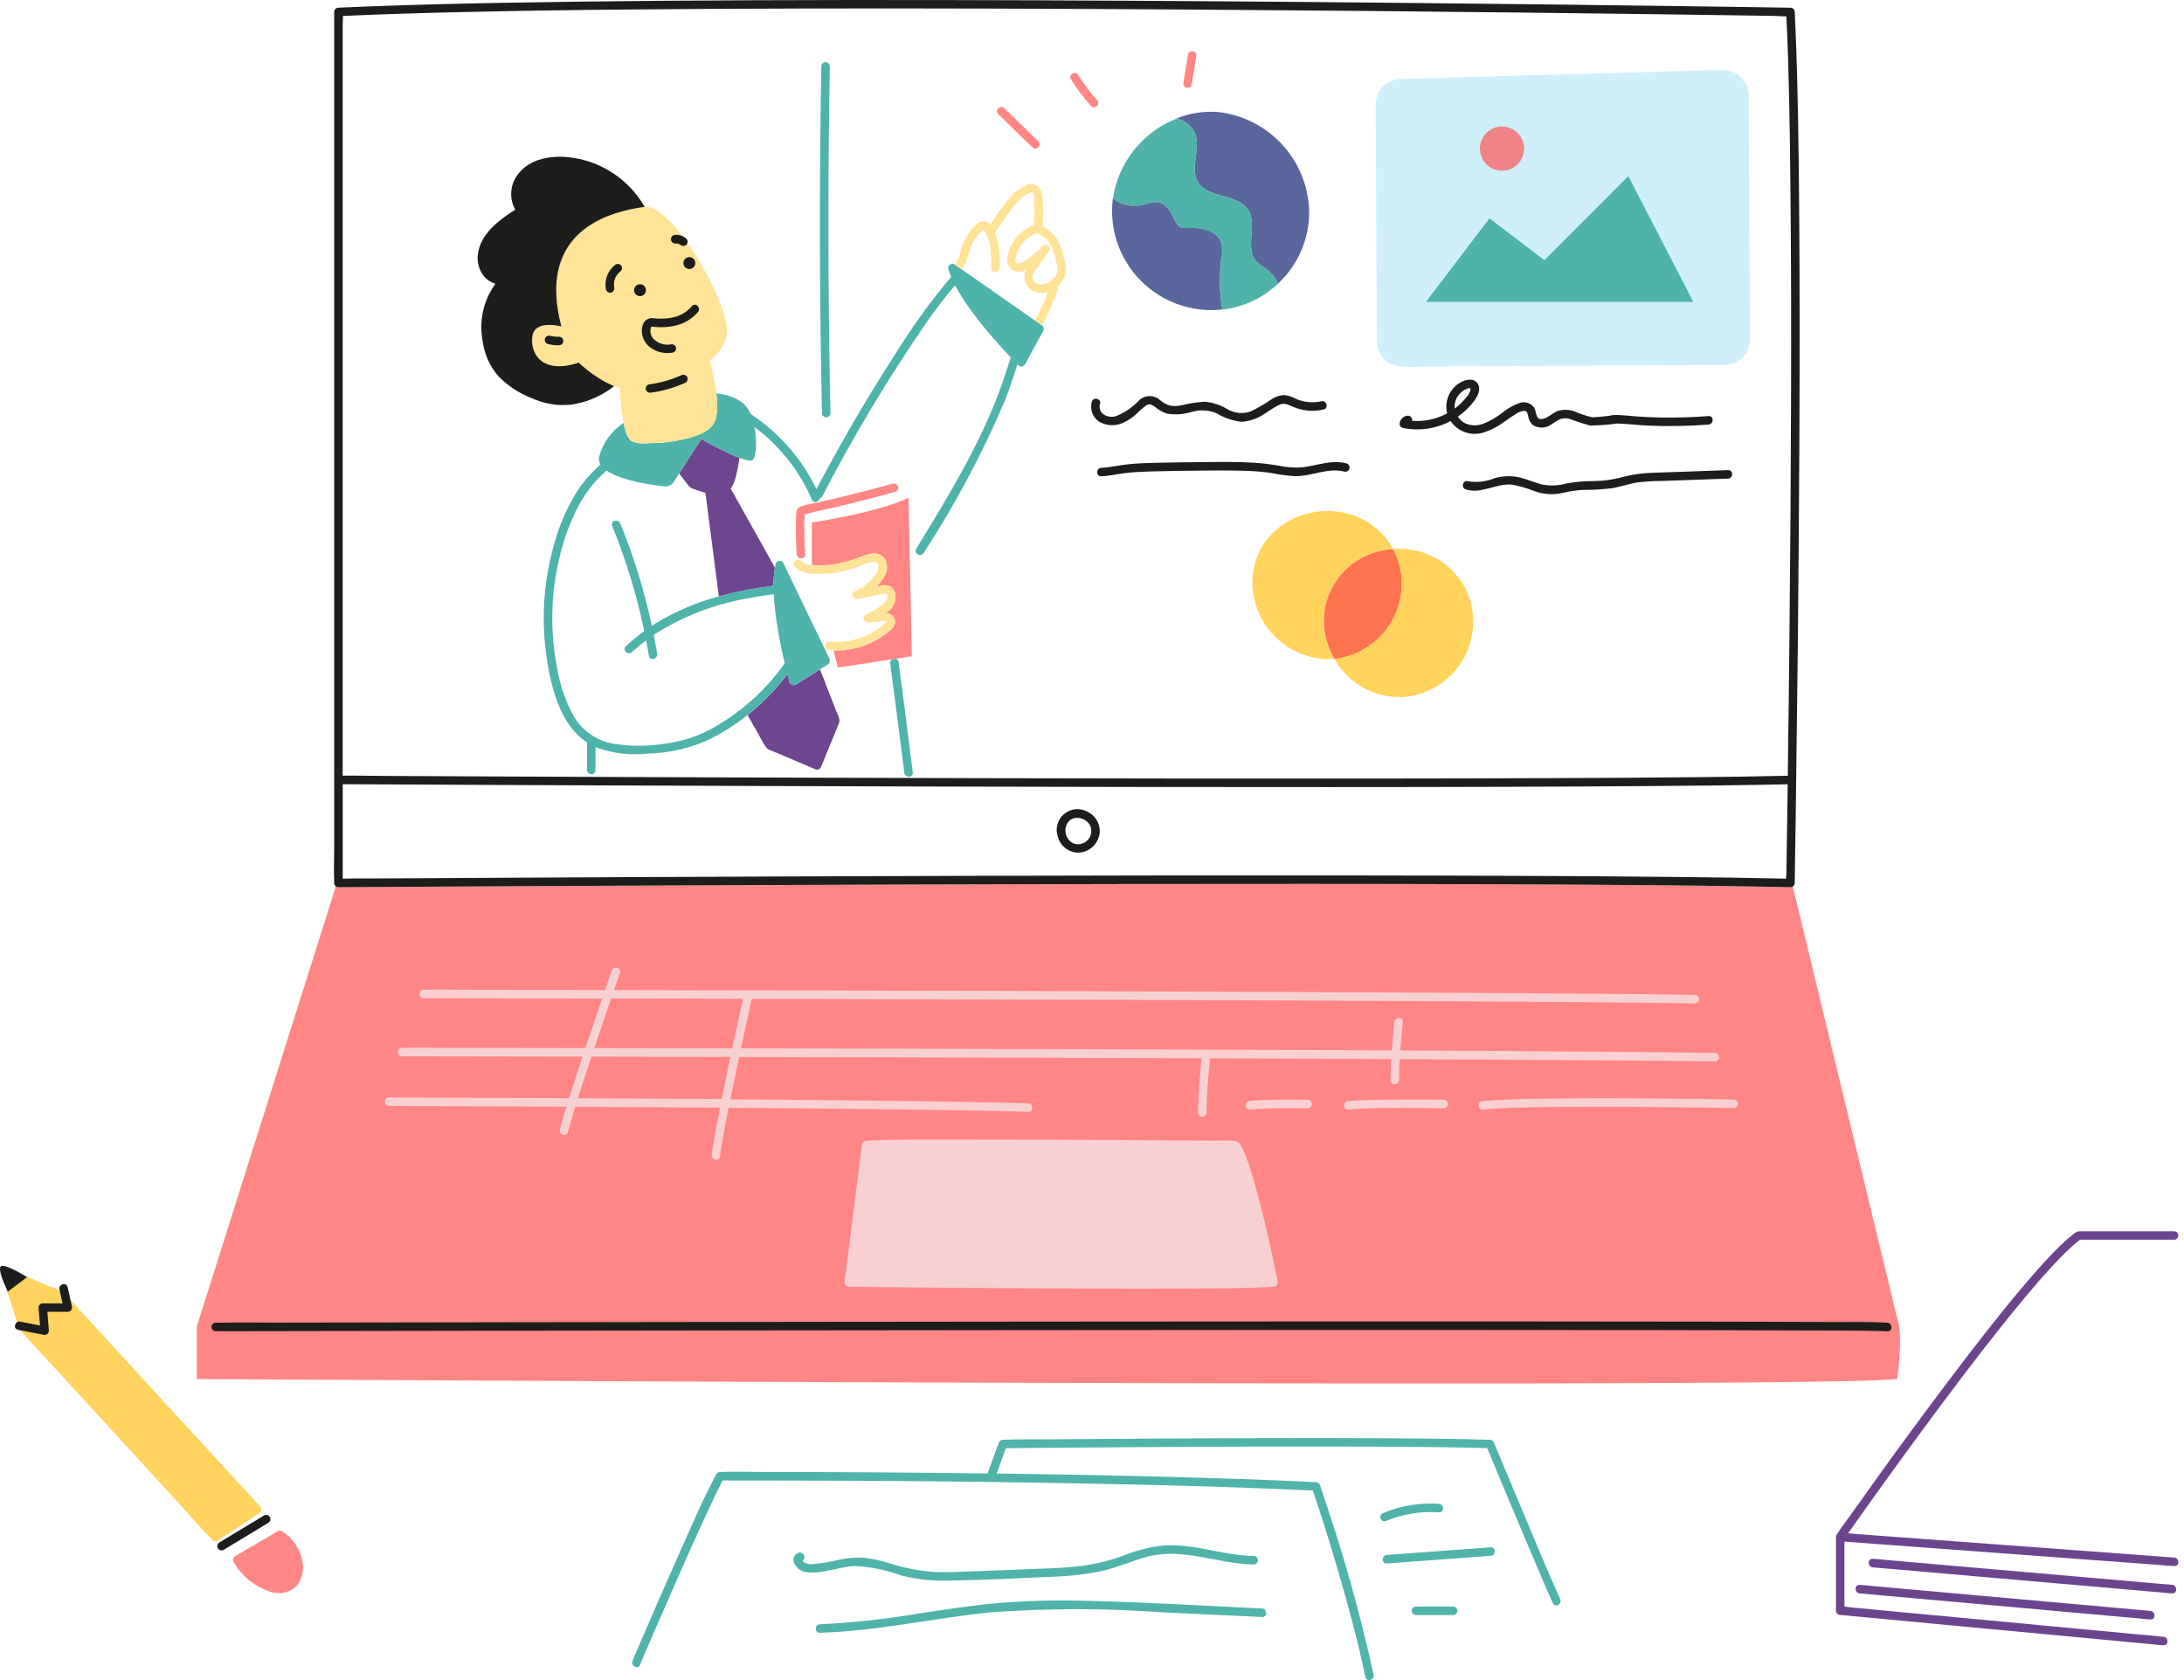 <svg width="325" height="250" viewBox="0 0 325 250" fill="none" xmlns="http://www.w3.org/2000/svg">
<path d="M44.963 232.165C44.782 231.282 44.424 230.444 43.911 229.703C43.399 228.962 42.742 228.331 41.979 227.85C41.888 227.785 41.778 227.75 41.666 227.75C41.554 227.75 41.445 227.785 41.353 227.85H41.341L35.779 231.102L34.986 231.566C34.843 231.652 34.739 231.79 34.696 231.952C34.654 232.114 34.676 232.286 34.759 232.431C35.969 234.516 37.9 236.087 40.188 236.848C40.865 237.089 41.597 237.136 42.3 236.982C43.003 236.828 43.648 236.48 44.163 235.978C44.574 235.443 44.859 234.823 44.998 234.162C45.136 233.502 45.124 232.82 44.963 232.165V232.165Z" fill="#FF8684"/>
<path d="M309.49 184.52C309.521 184.52 309.55 184.511 309.576 184.495H309.531C309.518 184.504 309.505 184.513 309.49 184.52Z" fill="#6D458F"/>
<path d="M323.551 231.772L318.581 231.404L306.755 230.527L292.35 229.459L279.982 228.542L275.872 228.237C275.592 228.217 275.302 228.181 275.019 228.148C276.311 226.309 277.612 224.477 278.923 222.653C282.383 217.824 285.891 213.027 289.448 208.264C293.283 203.145 297.175 198.054 301.274 193.139C302.902 191.185 304.56 189.254 306.325 187.422C306.99 186.729 307.672 186.057 308.391 185.412C308.659 185.175 308.932 184.943 309.215 184.729L309.344 184.63C309.392 184.596 309.445 184.562 309.493 184.525C309.445 184.528 309.398 184.513 309.36 184.484H309.421C309.458 184.49 309.496 184.493 309.534 184.494C309.64 184.393 309.636 184.458 309.573 184.494C309.776 184.494 309.994 184.479 310.189 184.479H323.555C323.717 184.47 323.869 184.4 323.981 184.282C324.093 184.165 324.155 184.009 324.155 183.847C324.155 183.684 324.093 183.528 323.981 183.411C323.869 183.293 323.717 183.223 323.555 183.214H310.087C309.856 183.214 309.617 183.196 309.387 183.214C309.066 183.276 308.769 183.43 308.534 183.658C307.856 184.182 307.21 184.745 306.599 185.345C304.927 186.961 303.383 188.708 301.87 190.464C297.719 195.304 293.822 200.359 289.98 205.448C286.238 210.402 282.559 215.401 278.945 220.445C277.683 222.196 276.429 223.951 275.183 225.712C274.581 226.565 273.934 227.398 273.373 228.271L273.35 228.302C273.307 228.352 273.272 228.41 273.248 228.473C273.201 228.57 273.186 228.68 273.207 228.786V239.678C273.211 239.844 273.279 240.002 273.397 240.12C273.514 240.237 273.672 240.305 273.838 240.31L278.636 240.76L290.098 241.838L304.016 243.145L316.005 244.271L319.963 244.643C320.589 244.703 321.228 244.805 321.857 244.822H321.939C322.749 244.899 322.744 243.628 321.939 243.558L317.143 243.108L305.68 242.031L291.763 240.722L279.772 239.596L275.816 239.224C275.379 239.184 274.922 239.105 274.471 239.068V229.397L278.81 229.72L290.635 230.597L305.04 231.665L317.408 232.581L321.519 232.886C322.164 232.934 322.821 233.023 323.469 233.03H323.553C324.363 233.096 324.36 231.832 323.551 231.772V231.772Z" fill="#6D458F"/>
<path d="M315.689 239.322L305.385 238.399L292.871 237.278L282.09 236.314L278.517 235.993C277.956 235.944 277.383 235.851 276.811 235.841H276.736C275.926 235.768 275.931 237.036 276.736 237.105L281.049 237.491L291.353 238.414L303.867 239.535L314.648 240.501L318.22 240.82C318.782 240.871 319.355 240.961 319.927 240.973C319.952 240.972 319.977 240.972 320.002 240.973C320.812 241.045 320.807 239.779 320.002 239.707L315.689 239.322ZM323.23 235.829L318.794 235.444L308.136 234.517L295.299 233.402L284.195 232.436L280.503 232.115C279.928 232.064 279.342 231.973 278.763 231.963H278.686C277.876 231.893 277.879 233.158 278.686 233.227L283.122 233.613L293.782 234.541L306.619 235.657L317.721 236.623L321.413 236.943C321.988 236.993 322.576 237.085 323.153 237.095C323.179 237.094 323.205 237.094 323.231 237.095C324.04 237.165 324.035 235.898 323.23 235.829V235.829Z" fill="#6D458F"/>
<path d="M221.2 54.491L233.875 54.426L246.227 54.363L254.783 54.319C255.36 54.319 255.937 54.319 256.513 54.31C257.517 54.333 258.489 53.958 259.217 53.267C259.946 52.577 260.372 51.627 260.403 50.623C260.432 48.767 260.384 46.907 260.374 45.051L260.313 33.127L260.25 20.799C260.239 18.591 260.238 16.385 260.216 14.177C260.212 13.671 260.108 13.171 259.908 12.706C259.709 12.24 259.418 11.819 259.054 11.468C258.69 11.116 258.259 10.841 257.787 10.658C257.315 10.476 256.811 10.389 256.305 10.403L252.069 10.521L241.771 10.808L228.902 11.164L216.919 11.506L209.413 11.714C208.879 11.707 208.345 11.739 207.816 11.808C206.915 11.972 206.105 12.457 205.534 13.173C204.964 13.888 204.672 14.787 204.712 15.701L204.75 23.018L204.815 35.586L204.873 46.937L204.89 50.199C204.837 50.776 204.901 51.358 205.079 51.91C205.258 52.462 205.546 52.972 205.927 53.41C207.393 54.918 209.761 54.558 211.675 54.549L221.2 54.491Z" fill="#CFF0FA"/>
<path d="M208.594 86.833C208.611 85.045 208.17 83.283 207.312 81.714C204.793 81.822 202.391 82.807 200.522 84.499C198.653 86.191 197.434 88.483 197.076 90.979C196.763 93.433 197.29 95.922 198.572 98.038C198.685 98.028 198.797 98.021 198.913 98.01C201.601 97.622 204.059 96.279 205.837 94.226C207.615 92.173 208.594 89.548 208.594 86.833V86.833Z" fill="#FE744F"/>
<path d="M197.076 90.979C197.434 88.483 198.653 86.191 200.522 84.499C202.391 82.808 204.793 81.823 207.312 81.715C207.164 81.439 207.002 81.169 206.828 80.908C201.305 72.654 187.771 75.406 186.436 85.344C186.262 86.927 186.418 88.528 186.896 90.048C187.373 91.567 188.161 92.97 189.21 94.169C190.258 95.367 191.544 96.335 192.987 97.01C194.429 97.685 195.996 98.053 197.588 98.09C197.917 98.09 198.244 98.071 198.572 98.044C197.289 95.926 196.762 93.436 197.076 90.979V90.979Z" fill="#FFD35C"/>
<path d="M217.467 86.548C216.364 84.905 214.839 83.59 213.052 82.739C211.265 81.889 209.283 81.535 207.312 81.714C208.17 83.283 208.611 85.045 208.593 86.833C208.594 89.549 207.615 92.174 205.836 94.227C204.057 96.28 201.598 97.623 198.91 98.01C198.797 98.022 198.684 98.028 198.568 98.038C199.636 99.956 201.25 101.513 203.205 102.512C205.16 103.511 207.367 103.906 209.547 103.648C212.236 103.262 214.695 101.92 216.473 99.867C218.252 97.814 219.23 95.189 219.229 92.473C219.254 90.365 218.639 88.3 217.467 86.548V86.548Z" fill="#FFD35C"/>
<path d="M242.31 26.204L229.826 38.712L221.649 32.495L212.18 44.929H251.994L242.31 26.204V26.204Z" fill="#4FB3AA"/>
<path d="M223.514 18.82C222.862 18.82 222.225 19.013 221.683 19.375C221.141 19.738 220.718 20.252 220.469 20.855C220.219 21.457 220.154 22.12 220.281 22.759C220.408 23.398 220.722 23.986 221.183 24.447C221.644 24.908 222.232 25.222 222.871 25.349C223.51 25.476 224.173 25.411 224.775 25.161C225.378 24.912 225.893 24.489 226.255 23.947C226.617 23.405 226.81 22.768 226.81 22.116C226.809 21.242 226.462 20.404 225.844 19.786C225.226 19.168 224.388 18.821 223.514 18.82Z" fill="#F08385"/>
<path d="M177.788 19.743C178.794 22.024 176.975 24.94 178.262 27.08C179.782 29.606 184.233 28.786 185.769 31.299C187.134 33.546 185.178 36.958 186.946 38.908C187.38 39.313 187.854 39.674 188.36 39.985C189.139 40.563 189.763 41.325 190.176 42.203C191.667 40.824 192.85 39.146 193.649 37.279C194.448 35.412 194.845 33.398 194.813 31.367C194.801 30.853 194.761 30.341 194.692 29.832C194.246 26.458 192.685 23.329 190.257 20.945C187.828 18.561 184.672 17.057 181.29 16.674C179.145 16.501 176.989 16.837 174.998 17.655C175.595 17.759 176.158 18.002 176.643 18.365C177.128 18.728 177.52 19.2 177.788 19.743V19.743Z" fill="#59679C"/>
<path d="M190.182 42.209C189.77 41.331 189.146 40.569 188.367 39.991C187.861 39.68 187.387 39.319 186.953 38.914C185.185 36.964 187.149 33.552 185.775 31.305C184.24 28.788 179.782 29.613 178.269 27.086C176.982 24.948 178.801 22.032 177.794 19.749C177.526 19.21 177.134 18.741 176.65 18.38C176.167 18.02 175.606 17.778 175.012 17.675C172.564 18.652 170.413 20.249 168.768 22.308C167.123 24.366 166.041 26.817 165.628 29.42C165.628 29.456 165.628 29.49 165.618 29.526C166.25 30.027 166.99 30.376 167.779 30.546C168.569 30.716 169.387 30.702 170.17 30.505C170.861 30.231 171.6 30.097 172.343 30.111C173.737 30.327 174.373 31.905 175.049 33.144C175.163 33.388 175.334 33.601 175.549 33.764C175.895 33.935 176.285 33.995 176.666 33.934C178.669 33.825 181.162 34.275 181.761 36.179C181.93 36.954 181.93 37.756 181.761 38.53C181.437 40.995 181.484 43.494 181.899 45.945C181.899 45.984 181.914 46.024 181.921 46.065L182.008 46.056C185.075 45.681 187.94 44.333 190.182 42.209V42.209Z" fill="#4FB3AA"/>
<path d="M181.744 38.52C181.913 37.746 181.913 36.944 181.744 36.169C181.145 34.257 178.653 33.815 176.65 33.924C176.269 33.985 175.878 33.925 175.532 33.754C175.318 33.591 175.146 33.379 175.032 33.134C174.35 31.896 173.72 30.317 172.326 30.101C171.583 30.087 170.844 30.221 170.153 30.495C169.37 30.692 168.552 30.706 167.763 30.536C166.973 30.366 166.234 30.017 165.601 29.516C165.319 31.733 165.545 33.986 166.261 36.104C166.977 38.222 168.164 40.15 169.734 41.742C171.303 43.335 173.214 44.55 175.321 45.296C177.428 46.043 179.678 46.301 181.899 46.051C181.899 46.01 181.882 45.971 181.877 45.932C181.464 43.482 181.419 40.984 181.744 38.52V38.52Z" fill="#59679C"/>
<path d="M232.167 237.945C230.684 234.681 229.311 231.365 227.919 228.062C226.371 224.393 224.832 220.721 223.302 217.045L222.329 214.71C222.288 214.579 222.208 214.464 222.099 214.38C221.99 214.297 221.857 214.25 221.72 214.245C217.027 214.097 212.337 214.058 207.631 214.027C201.513 213.986 195.395 213.975 189.278 213.995C183.115 214.007 176.951 214.033 170.786 214.071C165.895 214.102 161.009 214.139 156.127 214.181C153.865 214.199 151.587 214.143 149.326 214.244H149.229C149.092 214.247 148.959 214.294 148.849 214.377C148.74 214.461 148.66 214.576 148.62 214.708L146.962 219.26C141.106 219.185 135.249 219.128 129.389 219.089C124.261 219.058 119.135 219.041 114.01 219.038C111.761 219.038 109.49 218.953 107.243 219.038H107.153C107.042 219.038 106.934 219.066 106.838 219.121C106.742 219.176 106.663 219.255 106.607 219.35C104.56 223.174 102.843 227.198 101.079 231.163C99.132 235.532 97.215 239.915 95.328 244.311C94.925 245.243 94.527 246.178 94.133 247.114C93.816 247.853 94.906 248.497 95.225 247.752C96.339 245.136 97.464 242.529 98.602 239.933C100.68 235.156 102.772 230.396 104.952 225.671C105.785 223.868 106.617 222.058 107.545 220.302C109.26 220.295 110.976 220.295 112.693 220.302C117.508 220.302 122.325 220.315 127.142 220.34C133.902 220.375 140.663 220.435 147.424 220.521C155.125 220.619 162.827 220.76 170.53 220.942C178.088 221.126 185.648 221.36 193.201 221.696L195.364 221.795C197.541 228.26 199.503 234.795 201.245 241.39C201.966 244.09 202.612 246.809 203.182 249.545C203.344 250.342 204.564 250.006 204.401 249.204C202.477 240.402 200.058 231.716 197.156 223.187C196.921 222.46 196.682 221.735 196.437 221.012C196.397 220.88 196.317 220.765 196.208 220.681C196.099 220.598 195.966 220.551 195.828 220.548C188.333 220.19 180.833 219.94 173.333 219.744C165.618 219.542 157.902 219.39 150.184 219.289L148.308 219.267L149.683 215.494L154.801 215.447C159.458 215.403 164.114 215.368 168.771 215.339C174.853 215.3 180.935 215.272 187.018 215.254C193.194 215.239 199.371 215.244 205.55 215.269C210.479 215.295 215.409 215.331 220.338 215.459L221.311 215.488C222.171 217.554 223.032 219.619 223.896 221.682C225.581 225.712 227.279 229.738 228.99 233.76C229.672 235.369 230.355 236.979 231.087 238.573C231.411 239.319 232.499 238.677 232.167 237.945V237.945Z" fill="#4FB3AA"/>
<path d="M134.101 234.436C136.472 235.029 138.915 235.284 141.357 235.195C146.441 235.109 151.541 234.862 156.622 234.623C159.082 234.552 161.531 234.27 163.943 233.779C166.285 233.257 168.464 232.235 170.781 231.629C176.07 230.247 181.296 232.729 186.592 232.801C186.753 232.793 186.906 232.722 187.018 232.605C187.129 232.487 187.192 232.331 187.192 232.169C187.192 232.007 187.129 231.851 187.018 231.733C186.906 231.616 186.753 231.545 186.592 231.537C182.096 231.475 177.769 229.686 173.253 229.959C171.066 230.2 168.923 230.749 166.889 231.588C164.703 232.363 162.432 232.874 160.125 233.112C157.809 233.35 155.48 233.408 153.157 233.497L145.853 233.777C143.488 233.867 141.113 234.019 138.747 233.896C136.496 233.704 134.274 233.252 132.127 232.549C130.951 232.186 129.743 231.936 128.519 231.803C127.282 231.726 126.04 231.826 124.832 232.102C123.613 232.407 122.372 232.616 121.121 232.728C120.636 232.821 120.133 232.751 119.691 232.53C119.583 232.442 119.49 232.337 119.417 232.219C120.004 231.955 119.661 230.923 118.922 231.049C118.745 231.087 118.579 231.169 118.442 231.287C118.304 231.405 118.197 231.555 118.132 231.724C118.067 231.893 118.044 232.076 118.067 232.256C118.09 232.436 118.158 232.608 118.263 232.755C118.451 233.103 118.724 233.398 119.058 233.61C119.392 233.823 119.774 233.947 120.169 233.97C122.558 234.173 124.825 233.146 127.19 233.033C129.552 233.139 131.884 233.612 134.101 234.436V234.436ZM187.805 239.351C179.158 238.945 170.506 238.409 161.853 238.211C157.549 238.081 153.242 238.181 148.949 238.508C144.703 238.863 140.492 239.532 136.282 240.165C131.558 240.962 126.79 241.474 122.005 241.7C121.193 241.724 121.189 242.99 122.005 242.964C130.522 242.71 138.858 240.787 147.315 239.931C155.934 239.293 164.589 239.293 173.209 239.931L187.805 240.613C188.618 240.654 188.617 239.39 187.805 239.351V239.351ZM206.208 226.343C208.712 225.295 211.426 224.849 214.133 225.042C214.945 225.1 214.942 223.835 214.133 223.777C211.312 223.578 208.484 224.038 205.872 225.124C205.714 225.173 205.579 225.281 205.497 225.425C205.415 225.57 205.391 225.74 205.43 225.902C205.475 226.063 205.583 226.2 205.728 226.283C205.874 226.366 206.047 226.387 206.208 226.343V226.343ZM221.848 230.244L206.374 231.385C205.567 231.445 205.56 232.711 206.374 232.651L221.848 231.508C222.649 231.448 222.662 230.184 221.848 230.244ZM216.269 239.063H210.673C210.511 239.071 210.359 239.141 210.247 239.259C210.135 239.376 210.073 239.532 210.073 239.695C210.073 239.857 210.135 240.013 210.247 240.13C210.359 240.248 210.511 240.318 210.673 240.327H216.269C216.431 240.318 216.584 240.248 216.696 240.13C216.807 240.013 216.87 239.857 216.87 239.695C216.87 239.532 216.807 239.376 216.696 239.259C216.584 239.141 216.431 239.071 216.269 239.063Z" fill="#4FB3AA"/>
<path d="M124.397 105.706L122.79 101.572L122.025 99.61L121.483 99.951L120.94 100.293L118.419 101.869C118.335 101.917 118.241 101.945 118.145 101.951C118.048 101.957 117.952 101.941 117.863 101.905C117.773 101.868 117.693 101.812 117.629 101.74C117.564 101.668 117.517 101.583 117.49 101.49C117.468 101.419 117.451 101.347 117.432 101.275L117.407 101.178C117.351 100.977 117.298 100.774 117.245 100.571L117.171 100.299C117.018 100.504 116.864 100.711 116.706 100.912C115.111 102.942 113.287 104.781 111.272 106.394C111.283 106.453 111.304 106.511 111.333 106.564L112.587 108.748C113.048 109.546 113.454 110.432 113.988 111.183C114.315 111.645 115.134 111.819 115.629 112.036L118.975 113.467L121.273 114.448C121.357 114.494 121.45 114.521 121.546 114.526C121.642 114.532 121.738 114.516 121.826 114.48C121.915 114.444 121.995 114.388 122.06 114.318C122.125 114.247 122.173 114.163 122.201 114.071L124.84 107.629C125.095 106.998 124.622 106.284 124.397 105.706ZM115.22 85.147C115.233 85.031 115.249 84.915 115.266 84.806L115.322 84.475L108.752 72.735C109.153 72.079 109.434 71.356 109.581 70.601C109.782 69.79 109.935 68.969 110.042 68.141C109.633 67.988 109.231 67.82 108.835 67.638C107.425 66.984 106.041 66.274 104.688 65.51L104.358 65.322L103.824 66.158L101.791 69.33L101.431 69.893L101.071 70.456L101.412 70.9L102.391 72.188C102.587 72.455 102.862 72.655 103.178 72.757C103.739 72.96 104.35 73.174 104.976 73.336L106.974 88.749L107.179 88.693L107.385 88.638C109.918 87.971 112.493 87.477 115.093 87.159C115.097 86.487 115.139 85.815 115.22 85.147V85.147Z" fill="#6E458F"/>
<path d="M133.706 98.455C133.683 98.347 133.628 98.248 133.549 98.171C133.471 98.093 133.37 98.041 133.262 98.021L132.75 98.098C132.643 98.175 132.56 98.281 132.512 98.404C132.464 98.527 132.452 98.661 132.479 98.791C133.203 104.18 133.898 109.573 134.564 114.971C134.661 115.768 135.929 115.778 135.828 114.971C135.155 109.461 134.447 103.955 133.706 98.455V98.455ZM122.319 61.495C122.327 61.657 122.398 61.809 122.515 61.921C122.633 62.033 122.789 62.095 122.951 62.095C123.113 62.095 123.269 62.033 123.387 61.921C123.504 61.809 123.575 61.657 123.583 61.495C123.29 48.061 123.206 34.625 123.331 21.186C123.365 17.407 123.416 13.628 123.486 9.849C123.477 9.687 123.407 9.535 123.29 9.423C123.172 9.311 123.016 9.249 122.854 9.249C122.692 9.249 122.536 9.311 122.418 9.423C122.3 9.535 122.23 9.687 122.222 9.849C121.979 23.285 121.946 36.722 122.121 50.16C122.171 53.938 122.237 57.717 122.319 61.495V61.495Z" fill="#4EB3AA"/>
<path d="M155.013 48.396L154.9 48.317L154.069 47.737L143.676 40.479L143.004 40.012L142.191 39.444L142.053 39.348C141.949 39.266 141.818 39.226 141.686 39.237C141.554 39.247 141.431 39.308 141.342 39.406C141.236 39.474 141.157 39.576 141.117 39.695C141.077 39.814 141.079 39.944 141.123 40.061C141.245 40.447 141.39 40.826 141.543 41.199C138.543 44.758 135.806 48.53 133.354 52.485C130.58 56.771 127.935 61.138 125.419 65.585C124.073 67.964 122.765 70.366 121.495 72.79C119.327 68.285 115.986 64.448 111.823 61.681C111.779 61.653 111.733 61.629 111.684 61.611C111.381 60.809 110.828 60.127 110.106 59.665C109.044 59.001 107.829 58.622 106.578 58.564V58.602C106.795 59.837 106.769 61.103 106.501 62.328C106.28 63.06 105.801 63.686 105.152 64.09C104.93 64.237 104.698 64.367 104.457 64.481C104.093 64.648 103.721 64.798 103.342 64.928C101.154 65.606 98.876 65.947 96.585 65.936C95.739 66.068 94.873 65.984 94.069 65.691C93.255 65.196 93.006 63.954 92.827 63.101C92.815 63.044 92.808 62.986 92.796 62.93C91.021 64.088 89.731 65.856 89.171 67.9C89.117 68.107 89.105 68.322 89.137 68.533C89.169 68.745 89.244 68.947 89.356 69.128C88.029 70.286 86.863 71.617 85.891 73.087C84.351 75.553 83.19 78.236 82.447 81.047C80.85 86.631 80.495 92.496 81.406 98.231C82.097 102.597 83.453 107.924 87.355 110.481V114.547C87.351 114.633 87.364 114.718 87.394 114.799C87.423 114.88 87.469 114.953 87.528 115.016C87.587 115.078 87.659 115.127 87.737 115.161C87.816 115.195 87.901 115.213 87.987 115.213C88.073 115.213 88.158 115.195 88.237 115.161C88.316 115.127 88.387 115.078 88.446 115.016C88.505 114.953 88.551 114.88 88.581 114.799C88.611 114.718 88.624 114.633 88.619 114.547V111.181H88.63C91.12 112.108 93.793 112.435 96.433 112.134C99.458 112.064 102.439 111.403 105.21 110.19C107.365 109.158 109.394 107.881 111.256 106.383C113.274 104.773 115.101 102.936 116.699 100.908C116.857 100.707 117.011 100.5 117.164 100.296L117.238 100.567C117.291 100.77 117.344 100.973 117.4 101.174L117.425 101.272C117.444 101.343 117.461 101.415 117.484 101.487C117.51 101.579 117.558 101.665 117.622 101.737C117.686 101.808 117.766 101.865 117.856 101.901C117.945 101.938 118.041 101.953 118.138 101.947C118.234 101.941 118.328 101.913 118.412 101.865L120.933 100.289L121.476 99.948L122.018 99.606L123.196 98.871C123.337 98.783 123.439 98.644 123.481 98.484C123.523 98.323 123.502 98.152 123.423 98.006L117.422 85.552L116.569 83.769C116.522 83.647 116.43 83.549 116.313 83.493C116.196 83.437 116.062 83.427 115.938 83.467C115.811 83.467 115.688 83.513 115.592 83.596C115.496 83.679 115.433 83.793 115.414 83.919C115.375 84.101 115.351 84.284 115.32 84.466C115.301 84.577 115.279 84.686 115.264 84.797L115.218 85.139C115.139 85.806 115.098 86.478 115.097 87.15C112.497 87.468 109.921 87.963 107.388 88.629L107.182 88.684L106.977 88.74C103.666 89.626 100.498 90.978 97.568 92.755C97.377 92.872 97.193 93 97.005 93.123C95.893 87.915 94.319 82.816 92.301 77.888C91.998 77.145 90.766 77.47 91.083 78.229C93.155 83.298 94.758 88.546 95.872 93.908C94.915 94.596 94.004 95.344 93.142 96.148C92.547 96.706 93.443 97.598 94.036 97.042C94.708 96.414 95.414 95.823 96.15 95.273C96.3 96.05 96.44 96.828 96.57 97.607C96.701 98.407 97.919 98.068 97.788 97.266C97.635 96.329 97.46 95.389 97.276 94.464C101.48 91.769 106.178 89.936 111.096 89.071C112.434 88.808 113.78 88.59 115.132 88.418C115.199 89.759 115.366 91.098 115.554 92.401C115.858 94.515 116.279 96.614 116.775 98.692C114.136 102.441 110.731 105.587 106.784 107.922C104.333 109.422 101.584 110.368 98.728 110.693C96.135 111.092 93.493 111.062 90.909 110.604C89.762 110.353 88.679 109.866 87.729 109.176C86.779 108.485 85.983 107.605 85.39 106.591C84.181 104.41 83.355 102.039 82.945 99.579C81.862 94.234 81.935 88.719 83.16 83.405C83.807 80.369 84.895 77.444 86.389 74.723C87.406 72.953 88.712 71.367 90.254 70.029C92.361 71.498 96.872 72.155 98.832 72.38C99.112 72.413 99.396 72.366 99.651 72.245C99.906 72.125 100.121 71.935 100.274 71.698L101.066 70.457L101.426 69.894L101.786 69.332L103.819 66.151L104.353 65.315L104.683 65.503C105.404 65.907 107.191 66.892 108.83 67.63C109.033 67.723 109.234 67.801 109.431 67.893C109.627 67.985 109.84 68.064 110.036 68.134C110.973 68.487 111.729 68.661 111.993 68.441C112.514 68.013 112.701 65.72 112.273 63.546C116.035 66.345 118.992 70.087 120.846 74.394C121.109 75.001 121.88 74.687 121.984 74.148C122.068 74.13 122.147 74.093 122.214 74.04C122.281 73.987 122.335 73.918 122.372 73.841C126.994 64.891 132.179 56.243 137.897 47.95C139.21 46.048 140.62 44.214 142.12 42.455C143.056 44.182 144.146 45.822 145.377 47.353C146.954 49.387 148.636 51.338 150.417 53.197C149.838 54.92 149.303 56.658 148.664 58.361C147.91 60.359 147.073 62.325 146.156 64.254C144.334 68.108 142.248 71.829 140.074 75.494C138.854 77.552 137.605 79.589 136.355 81.636C135.93 82.332 137.022 82.968 137.447 82.274C142.14 75.091 146.187 67.504 149.538 59.605C150.231 57.831 150.806 56.022 151.405 54.215L151.536 54.348C151.605 54.416 151.688 54.467 151.779 54.497C151.871 54.528 151.968 54.537 152.063 54.525C152.159 54.513 152.25 54.479 152.331 54.426C152.412 54.373 152.479 54.303 152.529 54.22L155.231 49.273C155.316 49.127 155.341 48.954 155.3 48.79C155.259 48.626 155.156 48.485 155.013 48.396V48.396Z" fill="#4EB3AA"/>
<path d="M120.809 84.067C121.136 84.103 121.462 84.129 121.79 84.135C122.763 84.154 123.736 84.066 124.69 83.874C125.645 83.681 126.584 83.421 127.502 83.095C128.301 82.716 129.154 82.464 130.03 82.347C130.428 82.331 130.82 82.441 131.151 82.661C131.482 82.882 131.734 83.202 131.871 83.576C131.989 83.956 132.021 84.358 131.964 84.752C131.908 85.147 131.764 85.523 131.544 85.855C131.233 86.379 130.857 86.861 130.424 87.288L130.955 87.179C131.454 87.016 131.996 87.045 132.475 87.261C132.67 87.382 132.838 87.541 132.969 87.729C133.1 87.917 133.191 88.13 133.236 88.355C133.311 88.921 133.215 89.497 132.96 90.008C132.706 90.52 132.305 90.944 131.808 91.226C132.053 91.239 132.292 91.31 132.504 91.434C132.716 91.557 132.895 91.73 133.026 91.938C133.745 93.174 131.907 94.275 131.056 94.838C128.97 96.203 126.512 96.884 124.021 96.788L124.704 99.327L132.767 98.102L133.279 98.025L135.689 97.658L135.203 74.073C130.486 76.318 120.809 77.748 120.809 77.748V84.067ZM282.363 196.34L266.791 131.924C266.731 131.963 266.665 131.992 266.595 132.009C266.546 132.022 266.496 132.029 266.446 132.028H266.381C265.231 132.001 264.08 131.975 262.928 131.953C256.822 131.833 250.714 131.767 244.606 131.714C236.83 131.646 229.052 131.601 221.273 131.579C212.371 131.548 203.468 131.532 194.566 131.531C185.083 131.531 175.6 131.538 166.116 131.55C156.597 131.565 147.079 131.588 137.561 131.618C128.552 131.646 119.542 131.678 110.531 131.716C102.575 131.75 94.619 131.786 86.664 131.825L67.592 131.925L54.937 131.995L50.382 132.024H50.36C50.295 132.024 50.231 132.014 50.169 131.995C50.1 131.977 50.035 131.945 49.978 131.902L29.284 197.399L29.274 205.205H29.484C31.086 205.215 137.123 205.87 211.429 205.87C248.906 205.87 278.309 205.7 282.171 205.203L282.332 205.183L282.352 205.022C282.395 204.76 283.216 198.49 282.363 196.34V196.34Z" fill="#FF8684"/>
<path d="M119.833 82.479C119.702 80.785 119.661 79.086 119.709 77.388C119.709 77.185 119.721 76.98 119.729 76.777C119.729 76.693 119.729 76.606 119.741 76.528C120.031 76.475 120.606 76.309 120.708 76.287C121.555 76.103 122.399 75.913 123.24 75.717C126.58 74.947 129.9 74.106 133.201 73.192C133.362 73.147 133.5 73.039 133.582 72.893C133.664 72.747 133.685 72.573 133.64 72.412C133.595 72.25 133.487 72.113 133.341 72.03C133.194 71.948 133.021 71.927 132.859 71.972C129.257 72.969 125.633 73.879 121.988 74.702C121.116 74.9 120.214 75.043 119.354 75.282C118.494 75.521 118.482 76.195 118.453 76.975C118.385 78.808 118.422 80.644 118.564 82.474C118.63 83.286 119.895 83.293 119.833 82.479V82.479ZM149.439 16.092C148.856 15.526 147.962 16.418 148.545 16.986L153.621 21.922C154.205 22.49 155.1 21.596 154.515 21.028L149.439 16.092ZM160.432 11.141C160.344 11.004 160.206 10.906 160.047 10.868C159.889 10.831 159.722 10.855 159.581 10.938C159.44 11.02 159.337 11.153 159.292 11.31C159.247 11.467 159.264 11.635 159.34 11.779C160.234 13.19 161.243 14.525 162.355 15.771C162.474 15.889 162.634 15.955 162.802 15.955C162.969 15.955 163.13 15.889 163.249 15.771C163.364 15.651 163.428 15.491 163.428 15.324C163.428 15.158 163.364 14.998 163.249 14.877C162.207 13.713 161.264 12.463 160.432 11.141ZM177.573 7.64C177.412 7.597 177.24 7.619 177.095 7.702C176.949 7.784 176.842 7.92 176.795 8.08L176.113 12.272C176.072 12.434 176.096 12.605 176.178 12.749C176.26 12.894 176.395 13.002 176.555 13.05C176.716 13.093 176.888 13.07 177.034 12.988C177.179 12.905 177.287 12.769 177.333 12.608L178.015 8.416C178.056 8.255 178.032 8.084 177.95 7.939C177.868 7.795 177.733 7.688 177.573 7.64V7.64Z" fill="#FF8684"/>
<path d="M186.462 175.262C186.1 173.957 185.657 172.676 185.136 171.425C184.875 170.827 184.493 169.839 183.747 169.764C182.78 169.666 181.758 169.748 180.787 169.74C175.328 169.697 169.871 169.661 164.417 169.632C157.469 169.595 150.52 169.575 143.57 169.574C138.916 169.574 134.243 169.513 129.592 169.723C129.358 169.735 129.126 169.747 128.892 169.764C128.783 169.77 128.677 169.805 128.585 169.864C128.493 169.924 128.418 170.007 128.369 170.105C128.31 170.191 128.273 170.291 128.261 170.395L127.391 177.283L125.995 188.319L125.678 190.839C125.634 191.181 126.002 191.469 126.309 191.472C128.15 191.494 129.99 191.514 131.832 191.532C136.349 191.578 140.864 191.618 145.378 191.653C151.042 191.695 156.704 191.726 162.365 191.747C167.688 191.764 173.012 191.769 178.337 191.732C181.826 191.706 185.332 191.709 188.813 191.517C189.045 191.505 189.279 191.489 189.512 191.472C189.609 191.47 189.704 191.446 189.79 191.402C189.876 191.358 189.951 191.296 190.009 191.219C190.068 191.142 190.108 191.053 190.128 190.958C190.147 190.864 190.145 190.766 190.121 190.672C189.082 185.504 187.948 180.323 186.462 175.262Z" fill="#F9D0D2"/>
<path d="M252.321 157.905L255.221 157.946C255.383 157.937 255.536 157.867 255.648 157.749C255.759 157.632 255.822 157.476 255.822 157.313C255.822 157.151 255.759 156.995 255.648 156.878C255.536 156.76 255.383 156.69 255.221 156.681C250.485 156.61 245.748 156.557 241.009 156.523C234.526 156.467 228.043 156.421 221.56 156.386C217.167 156.359 212.774 156.337 208.382 156.32C208.488 154.907 208.624 153.498 208.749 152.095C208.82 151.285 207.554 151.29 207.484 152.095C207.36 153.494 207.223 154.904 207.117 156.313L198.246 156.268C189.732 156.231 181.218 156.197 172.703 156.168C164.006 156.139 155.304 156.113 146.6 156.088C138.159 156.064 129.719 156.042 121.279 156.023L110.261 155.999C110.65 154.179 111.044 152.359 111.444 150.539L111.865 148.628L116.942 148.64C124.934 148.658 132.926 148.677 140.918 148.7L166.218 148.777C174.522 148.805 182.825 148.837 191.128 148.872C198.874 148.905 206.62 148.943 214.367 148.985C221.014 149.023 227.661 149.067 234.31 149.118C239.339 149.159 244.368 149.21 249.397 149.272C250.334 149.283 251.27 149.297 252.205 149.313C252.373 149.313 252.534 149.246 252.653 149.127C252.771 149.009 252.838 148.848 252.838 148.68C252.838 148.512 252.771 148.351 252.653 148.232C252.534 148.113 252.373 148.047 252.205 148.047C247.619 147.975 243.033 147.922 238.447 147.888C232.168 147.831 225.889 147.786 219.61 147.752C212.086 147.705 204.562 147.666 197.038 147.634C188.795 147.596 180.553 147.563 172.311 147.535C163.894 147.504 155.473 147.477 147.047 147.453C138.876 147.429 130.705 147.407 122.535 147.388L100.477 147.34L91.373 147.323L91.494 146.967C91.75 146.224 92.008 145.485 92.267 144.749C92.537 143.978 91.315 143.648 91.047 144.408C90.706 145.377 90.378 146.349 90.042 147.32L82.194 147.305L69.289 147.284C67.291 147.284 65.285 147.229 63.285 147.284H63.026C62.864 147.292 62.711 147.363 62.6 147.48C62.488 147.598 62.426 147.754 62.426 147.916C62.426 148.078 62.488 148.234 62.6 148.352C62.711 148.47 62.864 148.54 63.026 148.548H67.156L78.48 148.567C82.19 148.567 85.9 148.574 89.611 148.588C89.378 149.27 89.141 149.941 88.911 150.618C88.304 152.396 87.702 154.176 87.106 155.96L79.599 155.946L66.269 155.926C64.205 155.926 62.132 155.869 60.067 155.926H59.8C59.638 155.934 59.485 156.004 59.373 156.122C59.262 156.239 59.199 156.395 59.199 156.558C59.199 156.72 59.262 156.876 59.373 156.993C59.485 157.111 59.638 157.181 59.8 157.19H64.065L75.762 157.209L86.681 157.227C86.098 158.99 85.524 160.757 84.96 162.527L84.676 163.429L76.688 163.39L67.494 163.352L61.031 163.328C60.02 163.328 59.006 163.293 57.996 163.318H57.872C57.71 163.327 57.557 163.397 57.445 163.514C57.334 163.632 57.272 163.788 57.272 163.95C57.272 164.112 57.334 164.268 57.445 164.386C57.557 164.504 57.71 164.574 57.872 164.582H59.951L65.645 164.603L74.25 164.637C77.598 164.651 80.944 164.667 84.289 164.685C83.948 165.811 83.607 166.942 83.303 168.08C83.258 168.242 83.279 168.415 83.361 168.561C83.443 168.708 83.581 168.815 83.742 168.86C83.904 168.906 84.077 168.885 84.224 168.802C84.37 168.72 84.478 168.583 84.523 168.421C84.864 167.172 85.224 165.934 85.603 164.697C89.415 164.715 93.23 164.736 97.046 164.76C100.416 164.78 103.785 164.803 107.154 164.828C107.062 165.297 106.967 165.765 106.876 166.234C106.51 168.077 106.185 169.929 105.904 171.787C105.788 172.584 107.006 172.927 107.122 172.129C107.477 169.689 107.939 167.263 108.427 164.842L109.772 164.852C113.948 164.883 118.124 164.917 122.298 164.956C126.195 164.994 130.09 165.036 133.985 165.082C137.315 165.125 140.644 165.175 143.972 165.231C146.513 165.275 149.053 165.326 151.594 165.401C152.061 165.415 152.529 165.43 152.996 165.447C153.81 165.476 153.808 164.212 152.996 164.183C150.689 164.101 148.39 164.052 146.074 164.013C142.918 163.949 139.761 163.898 136.604 163.859C132.82 163.808 129.035 163.764 125.25 163.728C121.124 163.687 116.998 163.65 112.872 163.618L108.681 163.588L109.151 161.296C109.427 159.959 109.708 158.621 109.993 157.284L115.491 157.294C123.747 157.313 132.003 157.334 140.258 157.355C148.97 157.379 157.681 157.405 166.393 157.432C170.53 157.446 174.667 157.461 178.801 157.478C178.559 160.165 178.289 162.878 178.289 165.575C178.298 165.737 178.368 165.89 178.486 166.002C178.603 166.113 178.759 166.175 178.921 166.175C179.084 166.175 179.24 166.113 179.357 166.002C179.475 165.89 179.545 165.737 179.553 165.575C179.553 162.88 179.816 160.169 180.065 157.482L192.131 157.526C197.095 157.546 202.059 157.57 207.024 157.598C206.961 158.647 206.921 159.696 206.923 160.742C206.931 160.904 207.002 161.056 207.119 161.168C207.237 161.28 207.393 161.342 207.555 161.342C207.717 161.342 207.873 161.28 207.991 161.168C208.109 161.056 208.179 160.904 208.187 160.742C208.187 159.698 208.225 158.65 208.288 157.603L216.136 157.64C223.004 157.678 229.87 157.722 236.736 157.773C241.931 157.799 247.126 157.843 252.321 157.905V157.905ZM107.404 163.559L100.11 163.506C96.002 163.481 91.892 163.457 87.781 163.434H85.992C86.606 161.484 87.251 159.543 87.892 157.604L88.019 157.227L93.437 157.238C98.522 157.246 103.606 157.256 108.69 157.268C108.249 159.36 107.82 161.457 107.404 163.559V163.559ZM108.961 155.997L98.489 155.973L88.442 155.956C89.264 153.494 90.098 151.036 90.943 148.582H95.589L110.568 148.615C110.022 151.071 109.487 153.531 108.961 155.997Z" fill="#F9D0D2"/>
<path d="M194.631 163.647C191.759 163.637 188.852 163.581 185.989 163.83C185.184 163.9 185.177 165.166 185.989 165.094C188.852 164.845 191.759 164.903 194.631 164.912C194.793 164.903 194.945 164.833 195.057 164.715C195.169 164.598 195.231 164.442 195.231 164.279C195.231 164.117 195.169 163.961 195.057 163.844C194.945 163.726 194.793 163.656 194.631 163.647V163.647ZM214.87 163.647C211.214 163.592 207.556 163.604 203.9 163.683C202.807 163.71 201.711 163.743 200.621 163.83C199.816 163.895 199.809 165.161 200.621 165.094C204.9 164.753 209.242 164.865 213.531 164.9L214.87 164.912C215.032 164.903 215.185 164.833 215.297 164.715C215.408 164.598 215.471 164.442 215.471 164.279C215.471 164.117 215.408 163.961 215.297 163.844C215.185 163.726 215.032 163.656 214.87 163.647V163.647ZM258.02 163.622C254.725 163.558 251.43 163.511 248.135 163.482C241.822 163.419 235.509 163.391 229.209 163.502C226.351 163.552 223.488 163.615 220.637 163.83C219.83 163.891 219.823 165.156 220.637 165.094C226.267 164.669 231.938 164.703 237.577 164.697C243.216 164.69 248.877 164.741 254.526 164.826C255.69 164.843 256.855 164.863 258.02 164.886C258.182 164.878 258.334 164.807 258.446 164.69C258.558 164.572 258.62 164.416 258.62 164.254C258.62 164.092 258.558 163.936 258.446 163.818C258.334 163.7 258.182 163.63 258.02 163.622V163.622Z" fill="#F9D0D2"/>
<path d="M38.729 224.184L34.6 219.691L25.303 209.574L15.497 198.901L9.725 192.612C9.088 192.085 8.347 191.698 7.55 191.479L3.754 189.884L4.027 190.054L3.491 190.455L2.911 190.892L2.169 191.448L1.633 191.849L1.157 192.206C1.157 192.206 1.063 192.015 0.928 191.72L1.831 194.56L2.699 197.29C2.762 197.545 2.878 197.783 3.04 197.99C4.634 199.8 6.302 201.547 7.932 203.325L17.327 213.573L26.677 223.774C28.294 225.537 29.85 227.394 31.546 229.084L31.616 229.16C31.687 229.24 31.779 229.299 31.881 229.331L31.933 229.346H31.961C32.034 229.36 32.109 229.358 32.181 229.342C32.253 229.326 32.322 229.295 32.382 229.252L38.597 225.158C38.676 225.107 38.743 225.041 38.794 224.962C38.844 224.883 38.877 224.794 38.889 224.701C38.902 224.608 38.894 224.514 38.866 224.425C38.839 224.335 38.792 224.253 38.729 224.184V224.184Z" fill="#FFD35E"/>
<path d="M95.94 30.796H95.892C95.701 30.823 95.488 30.854 95.265 30.889C95.041 30.925 94.828 30.959 94.582 31.004C89.669 31.898 79.956 35.075 83.545 48.587C83.545 48.587 79.672 47.51 79.241 49.952C78.809 52.393 80.461 55.834 86.128 53.968C87.33 55.102 88.672 56.077 90.123 56.868C90.324 56.974 90.528 57.077 90.737 57.174C90.945 57.271 91.175 57.372 91.399 57.459C91.68 57.568 91.963 57.665 92.252 57.747C92.296 59.488 92.484 61.222 92.813 62.932C92.825 62.988 92.832 63.046 92.844 63.102C93.014 63.956 93.272 65.198 94.086 65.692C94.89 65.985 95.756 66.07 96.602 65.938C98.893 65.948 101.171 65.608 103.359 64.93C103.738 64.799 104.11 64.65 104.474 64.483C104.715 64.369 104.947 64.238 105.169 64.092C105.818 63.688 106.297 63.062 106.518 62.33C106.786 61.104 106.812 59.839 106.595 58.603V58.566C106.386 56.894 106.064 55.238 105.633 53.61C106.917 52.729 107.823 51.397 108.168 49.878C108.803 45.448 100.12 30.34 95.94 30.796V30.796ZM133.236 88.353C133.191 88.128 133.1 87.915 132.969 87.727C132.838 87.539 132.67 87.38 132.475 87.259C131.996 87.043 131.454 87.014 130.955 87.177L130.424 87.287C130.857 86.859 131.233 86.377 131.544 85.854C131.764 85.522 131.908 85.145 131.964 84.751C132.021 84.357 131.989 83.955 131.871 83.574C131.734 83.201 131.481 82.881 131.151 82.661C130.82 82.44 130.427 82.331 130.03 82.347C129.154 82.464 128.301 82.717 127.502 83.097C126.584 83.423 125.645 83.683 124.69 83.876C123.736 84.068 122.763 84.155 121.79 84.137C121.462 84.132 121.134 84.11 120.809 84.069C120.648 84.052 120.488 84.037 120.328 84.009C119.944 83.996 119.579 83.841 119.304 83.574C118.838 82.916 117.741 83.547 118.212 84.214C118.459 84.553 118.792 84.82 119.176 84.989C119.753 85.235 120.371 85.372 120.998 85.393C121.51 85.424 122.022 85.412 122.47 85.393C124.242 85.311 125.991 84.966 127.66 84.369C128.392 84.022 129.163 83.765 129.957 83.603C130.795 83.54 130.866 84.376 130.583 84.98C129.822 86.343 128.618 87.404 127.171 87.988C126.488 88.295 127 89.281 127.659 89.143L130.119 88.631C130.544 88.542 130.972 88.437 131.397 88.367C131.794 88.3 132.049 88.367 132.028 88.829C131.999 89.489 131.373 89.955 130.88 90.296C130.22 90.746 129.528 91.145 128.809 91.491C128.114 91.832 128.638 92.75 129.295 92.646C129.86 92.555 130.43 92.495 131.001 92.465C131.278 92.419 131.561 92.426 131.835 92.485C131.865 92.498 131.892 92.516 131.914 92.54C131.826 92.629 131.733 92.713 131.636 92.791C130.899 93.454 130.072 94.011 129.181 94.444C127.475 95.269 125.582 95.631 123.692 95.493C123.6 95.493 123.508 95.493 123.417 95.476C123.339 95.468 123.26 95.476 123.185 95.498C122.619 95.669 122.699 96.674 123.417 96.74C123.622 96.759 123.827 96.763 124.032 96.771C126.522 96.867 128.98 96.186 131.066 94.821C131.919 94.26 133.755 93.159 133.036 91.921C132.905 91.713 132.726 91.54 132.514 91.417C132.302 91.293 132.063 91.222 131.818 91.209C132.31 90.926 132.708 90.504 132.96 89.996C133.212 89.488 133.308 88.916 133.236 88.353V88.353ZM158.469 39.012C158.32 38.197 158.097 37.398 157.801 36.624C157.333 35.327 156.377 34.264 155.137 33.662C155.275 32.168 155.256 30.663 155.083 29.173C155.071 28.616 154.838 28.088 154.436 27.702C154.164 27.515 153.846 27.407 153.516 27.389C153.187 27.372 152.859 27.445 152.568 27.602C151.413 28.184 150.424 29.049 149.693 30.116C148.873 31.183 148.093 32.28 147.354 33.404C147.179 33.191 146.945 33.035 146.682 32.956C146.407 32.901 146.124 32.92 145.859 33.01C145.594 33.099 145.357 33.257 145.172 33.467C144.441 34.191 143.852 35.044 143.435 35.984C143.197 36.497 143.006 37.031 142.864 37.579C142.8 38.073 142.631 38.547 142.367 38.969C142.254 39.105 142.193 39.277 142.197 39.454L143.009 40.022C143.109 39.997 143.199 39.942 143.266 39.864C143.818 38.895 144.224 37.849 144.469 36.762C144.869 35.783 145.487 34.908 146.274 34.203C146.294 34.187 146.317 34.177 146.342 34.174C146.398 34.213 146.445 34.263 146.481 34.32C146.64 34.545 146.774 34.786 146.88 35.04C147.093 35.531 147.245 36.047 147.33 36.576C147.49 37.679 147.541 38.796 147.484 39.91C147.492 40.072 147.562 40.224 147.68 40.336C147.798 40.447 147.954 40.51 148.116 40.51C148.278 40.51 148.434 40.447 148.552 40.336C148.669 40.224 148.74 40.072 148.748 39.91C148.894 38.115 148.662 36.309 148.066 34.61C148.087 34.587 148.108 34.561 148.127 34.535C148.795 33.512 149.489 32.508 150.21 31.526C150.795 30.64 151.515 29.851 152.343 29.187C152.604 28.999 153.312 28.46 153.653 28.675C153.94 28.861 153.89 29.773 153.911 30.04C153.991 31.175 153.985 32.316 153.892 33.45C152.878 33.834 151.98 34.472 151.283 35.303C150.446 36.245 149.938 37.434 149.835 38.69C149.845 39.001 149.934 39.305 150.095 39.572C150.257 39.84 150.483 40.061 150.755 40.215C151.026 40.369 151.332 40.451 151.644 40.453C151.956 40.455 152.263 40.376 152.536 40.225C152.582 40.206 152.626 40.183 152.672 40.162C152.543 40.427 152.457 40.71 152.418 41.002C152.399 41.325 152.445 41.649 152.553 41.955C152.661 42.261 152.829 42.542 153.047 42.781C153.265 43.021 153.529 43.215 153.824 43.351C154.118 43.487 154.436 43.563 154.76 43.574C155.166 43.598 155.572 43.54 155.955 43.404C155.452 44.774 154.85 46.105 154.153 47.388C154.095 47.492 154.068 47.61 154.075 47.729L154.905 48.309C154.979 48.287 155.047 48.25 155.105 48.201C155.164 48.151 155.212 48.091 155.247 48.022C156.14 46.378 156.888 44.659 157.482 42.885C157.521 42.76 157.516 42.626 157.466 42.505C157.815 42.193 158.11 41.826 158.34 41.418C158.681 40.66 158.727 39.802 158.469 39.012V39.012ZM146.319 34.163C146.303 34.16 146.295 34.158 146.319 34.158V34.163ZM157.238 40.795C157.065 41.095 156.841 41.363 156.576 41.585C156.34 41.827 156.056 42.017 155.743 42.142C155.429 42.268 155.093 42.327 154.755 42.315C154.494 42.292 154.247 42.187 154.05 42.015C153.852 41.842 153.715 41.612 153.657 41.356C153.587 40.684 154.25 39.992 154.61 39.48L156.11 37.367C156.524 36.784 155.598 36.064 155.119 36.601C154.421 37.401 153.617 38.102 152.73 38.685C152.368 38.92 151.887 39.265 151.43 39.156C150.918 39.033 151.102 38.473 151.201 38.096C151.409 37.333 151.79 36.628 152.314 36.036C152.838 35.445 153.492 34.982 154.225 34.684C154.834 34.897 155.382 35.256 155.821 35.73C156.26 36.204 156.577 36.778 156.743 37.402C156.981 38.127 157.167 38.868 157.299 39.62C157.419 40.004 157.398 40.419 157.241 40.79L157.238 40.795Z" fill="#FFE497"/>
<path d="M280.859 196.828C278.109 196.657 275.324 196.741 272.571 196.726C266.245 196.689 259.917 196.669 253.589 196.666C244.501 196.649 235.412 196.64 226.323 196.639H193.803C181.952 196.639 170.102 196.646 158.253 196.661C146.439 196.669 134.627 196.68 122.815 196.695L89.672 196.736L61.937 196.777L41.897 196.809C38.761 196.809 35.62 196.767 32.484 196.825H32.073C31.911 196.833 31.759 196.903 31.647 197.021C31.535 197.138 31.473 197.294 31.473 197.457C31.473 197.619 31.535 197.775 31.647 197.892C31.759 198.01 31.911 198.08 32.073 198.089L38.592 198.079L56.198 198.05L82.462 198.01L114.366 197.969L149.683 197.932C161.544 197.922 173.404 197.913 185.264 197.906C196.487 197.899 207.71 197.899 218.934 197.906C228.48 197.906 238.027 197.912 247.573 197.925C254.684 197.935 261.793 197.953 268.899 197.978C272.59 197.993 276.285 197.978 279.975 198.068C280.269 198.068 280.562 198.08 280.856 198.097C281.68 198.148 281.668 196.884 280.859 196.828V196.828ZM39.314 225.491L33.479 229.019L32.642 229.531C32.501 229.618 32.4 229.756 32.361 229.916C32.321 230.077 32.345 230.246 32.429 230.389C32.512 230.531 32.648 230.635 32.807 230.679C32.967 230.723 33.137 230.703 33.281 230.623C35.224 229.445 37.168 228.269 39.114 227.094L39.952 226.583C40.089 226.494 40.187 226.356 40.224 226.198C40.262 226.039 40.238 225.872 40.155 225.731C40.073 225.591 39.94 225.487 39.783 225.442C39.626 225.397 39.458 225.415 39.314 225.491ZM10.066 191.539C9.887 190.744 8.669 191.08 8.846 191.88L9.312 193.948H6.366C6.198 193.949 6.038 194.016 5.919 194.135C5.801 194.253 5.734 194.414 5.733 194.581L5.954 197.246L3.018 196.657C2.223 196.504 1.882 197.722 2.677 197.877L6.478 198.619C6.572 198.644 6.67 198.646 6.765 198.627C6.86 198.608 6.95 198.567 7.027 198.509C7.104 198.45 7.167 198.374 7.21 198.288C7.254 198.201 7.277 198.106 7.278 198.009L7.045 195.197H10.09C10.187 195.195 10.282 195.172 10.368 195.128C10.455 195.084 10.53 195.022 10.589 194.945C10.648 194.868 10.688 194.778 10.707 194.683C10.726 194.588 10.723 194.49 10.699 194.397L10.066 191.539ZM220.812 64.346C221.917 63.984 222.955 63.441 223.883 62.741C224.395 62.384 224.907 62.016 225.434 61.685C225.835 61.372 226.317 61.182 226.823 61.139C227.294 61.158 227.323 61.584 227.41 61.961C227.484 62.448 227.72 62.895 228.08 63.23C228.5 63.502 228.993 63.64 229.493 63.624C229.993 63.609 230.476 63.441 230.878 63.144C231.277 62.86 231.695 62.605 232.131 62.383C232.626 62.205 233.166 62.198 233.666 62.362C234.637 62.733 235.627 63.053 236.631 63.319C237.983 63.305 239.333 63.204 240.672 63.019C242.17 63.065 243.662 63.256 245.16 63.326C248.191 63.464 251.228 63.413 254.252 63.174C255.058 63.111 255.064 61.847 254.252 61.91C251.881 62.095 249.505 62.168 247.124 62.127C245.953 62.103 244.782 62.052 243.611 61.973C242.47 61.896 241.32 61.731 240.173 61.751C239.109 61.94 238.034 62.054 236.954 62.093C236.069 61.895 235.206 61.613 234.376 61.25C233.55 60.927 232.638 60.895 231.791 61.159C230.988 61.455 230.31 62.263 229.445 62.354C228.476 62.461 228.669 61.239 228.294 60.648C228.049 60.31 227.701 60.061 227.302 59.939C226.903 59.818 226.476 59.83 226.084 59.974C225.136 60.327 224.254 60.836 223.476 61.482C222.645 62.128 221.725 62.653 220.746 63.039C220.299 63.221 219.819 63.306 219.337 63.291C218.855 63.275 218.382 63.158 217.948 62.947C217.541 62.713 217.195 62.387 216.938 61.995C217.862 61.364 218.676 60.585 219.349 59.69C219.871 58.991 220.444 57.94 219.898 57.089C219.284 56.13 217.982 56.498 217.189 56.991C216.443 57.451 215.864 58.136 215.533 58.948C215.203 59.759 215.139 60.654 215.351 61.504C215.169 61.602 214.985 61.696 214.798 61.784C213.341 62.461 211.732 62.745 210.13 62.608C210.139 62.568 210.144 62.527 210.144 62.487C210.144 62.319 210.077 62.159 209.959 62.041C209.84 61.922 209.68 61.856 209.513 61.855C209.222 61.868 208.944 61.978 208.724 62.167C208.503 62.356 208.353 62.614 208.296 62.9C208.255 63.061 208.277 63.233 208.36 63.378C208.442 63.523 208.578 63.631 208.738 63.678C211.159 64.177 213.678 63.815 215.86 62.654C216.39 63.435 217.16 64.022 218.053 64.327C218.947 64.632 219.915 64.639 220.812 64.346V64.346ZM217.114 58.716C217.36 58.416 217.663 58.168 218.006 57.986C218.246 57.858 218.873 57.53 218.826 57.998C218.712 58.443 218.482 58.85 218.159 59.177C217.86 59.552 217.532 59.902 217.177 60.224C216.952 60.426 216.718 60.617 216.474 60.794C216.436 60.422 216.474 60.045 216.584 59.687C216.693 59.329 216.874 58.997 217.114 58.709V58.716ZM257.146 69.953L248.834 70.255C247.482 70.304 246.128 70.325 244.778 70.415C243.509 70.525 242.252 70.754 241.025 71.097C239.74 71.412 238.423 71.576 237.101 71.589C235.776 71.585 234.454 71.699 233.149 71.93C231.941 72.283 230.665 72.337 229.432 72.089C228.319 71.797 227.265 71.312 226.146 71.043C224.901 70.764 223.605 70.805 222.38 71.164C221.145 71.677 219.789 71.832 218.47 71.611C217.69 71.37 217.357 72.59 218.129 72.829C220.517 73.566 222.684 71.862 225.054 72.123C226.21 72.341 227.341 72.673 228.432 73.114C229.545 73.504 230.735 73.626 231.904 73.469C232.533 73.373 233.151 73.208 233.781 73.092C234.481 72.974 235.188 72.907 235.898 72.892C237.221 72.891 238.544 72.81 239.858 72.652C241.122 72.454 242.332 72.003 243.598 71.799C244.921 71.64 246.253 71.56 247.586 71.56L257.141 71.219C257.965 71.188 257.965 69.924 257.146 69.953V69.953ZM163.668 62.807C164.239 63.116 164.879 63.276 165.528 63.273C166.177 63.27 166.816 63.103 167.384 62.789C167.974 62.488 168.524 62.115 169.022 61.678C169.519 61.163 170.062 60.694 170.644 60.276C171.173 59.982 171.642 60.385 172.069 60.69C172.559 61.087 173.122 61.384 173.727 61.564C174.956 61.744 176.209 61.648 177.395 61.28C178.615 60.934 179.918 61.017 181.084 61.518C182.195 62.191 183.439 62.617 184.73 62.767C186.039 62.682 187.297 62.227 188.357 61.453C188.983 61.06 189.589 60.615 190.251 60.286C191.059 59.883 191.634 60.185 192.402 60.521C193.841 61.151 195.445 61.296 196.973 60.932C197.764 60.75 197.43 59.53 196.632 59.712C195.312 60.012 193.93 59.86 192.708 59.281C192.195 58.998 191.628 58.83 191.044 58.786C190.398 58.826 189.774 59.038 189.237 59.4C188.235 60.101 187.175 60.716 186.069 61.238C185.501 61.431 184.898 61.498 184.301 61.434C183.704 61.369 183.129 61.175 182.616 60.864C181.616 60.275 180.502 59.906 179.349 59.779C178.132 59.839 176.926 60.023 175.747 60.328C175.242 60.431 174.722 60.448 174.212 60.376C173.631 60.226 173.094 59.944 172.64 59.552C172.233 59.172 171.7 58.953 171.143 58.938C170.585 58.923 170.042 59.111 169.614 59.468C168.63 60.544 167.418 61.384 166.067 61.929C165.754 62.025 165.424 62.049 165.101 61.999C164.778 61.95 164.471 61.828 164.202 61.642C163.966 61.472 163.79 61.232 163.699 60.957C163.607 60.681 163.604 60.384 163.69 60.107C163.949 59.334 162.729 59.003 162.472 59.765C162.309 60.333 162.338 60.939 162.554 61.489C162.771 62.039 163.162 62.502 163.668 62.807V62.807ZM200.368 68.953C198.162 68.374 196.065 69.258 193.885 69.528C192.705 69.629 191.516 69.555 190.358 69.308C189.162 69.097 187.956 68.948 186.745 68.862C184.307 68.704 181.853 68.738 179.408 68.757C176.931 68.775 174.453 68.812 171.975 68.869C170.61 68.898 169.245 68.944 167.889 69.086C166.532 69.228 165.227 69.553 163.883 69.615C163.072 69.652 163.069 70.918 163.883 70.879C165.062 70.825 166.212 70.552 167.38 70.406C168.549 70.261 169.759 70.197 170.951 70.161C173.389 70.084 175.832 70.058 178.272 70.031C180.712 70.004 183.167 69.975 185.608 70.07C186.822 70.106 188.032 70.214 189.232 70.394C190.393 70.632 191.57 70.785 192.754 70.853C195.183 70.893 197.609 69.54 200.023 70.171C200.185 70.217 200.358 70.196 200.505 70.115C200.651 70.033 200.759 69.896 200.805 69.734C200.85 69.573 200.83 69.4 200.748 69.253C200.666 69.107 200.53 68.999 200.368 68.953V68.953ZM91.55 41.391L91.561 41.361L91.55 41.391ZM91.373 42.061C91.373 42.061 91.383 42.037 91.373 42.003C91.375 42.022 91.375 42.042 91.373 42.061V42.061ZM91.85 40.86C91.879 40.841 91.895 40.814 91.883 40.822L91.861 40.848L91.85 40.86ZM83.195 50.111C82.931 50.118 82.668 50.106 82.405 50.075C82.222 50.049 82.041 50.014 81.861 49.969C81.696 49.928 81.522 49.951 81.373 50.034C81.232 50.118 81.129 50.253 81.083 50.411C81.039 50.572 81.061 50.745 81.144 50.891C81.227 51.037 81.364 51.144 81.525 51.189C82.07 51.328 82.633 51.391 83.195 51.375C83.363 51.372 83.523 51.306 83.642 51.189C83.701 51.13 83.748 51.061 83.78 50.984C83.812 50.907 83.829 50.825 83.829 50.742C83.829 50.659 83.812 50.576 83.78 50.5C83.748 50.423 83.701 50.353 83.642 50.295C83.523 50.177 83.363 50.111 83.195 50.111V50.111Z" fill="#1D1D1B"/>
<path d="M91.618 39.354C91.046 39.775 90.607 40.35 90.351 41.013C90.096 41.676 90.035 42.397 90.177 43.093C90.222 43.255 90.329 43.391 90.475 43.474C90.621 43.557 90.793 43.579 90.955 43.535C91.114 43.487 91.249 43.38 91.331 43.235C91.414 43.09 91.437 42.919 91.397 42.757C91.397 42.721 91.381 42.686 91.376 42.648V42.488C91.367 42.355 91.367 42.222 91.376 42.09V42.066C91.373 42.049 91.373 42.032 91.376 42.015C91.386 41.952 91.4 41.889 91.414 41.828C91.444 41.697 91.483 41.569 91.53 41.444L91.548 41.403C91.536 41.426 91.526 41.44 91.548 41.391V41.362V41.374C91.574 41.319 91.6 41.264 91.629 41.212C91.691 41.093 91.761 40.98 91.838 40.87L91.854 40.855L91.876 40.829L91.895 40.802C91.982 40.702 92.075 40.607 92.173 40.517L92.239 40.459L92.256 40.444C92.395 40.356 92.495 40.219 92.536 40.061C92.577 39.903 92.556 39.734 92.478 39.591C92.394 39.447 92.257 39.341 92.097 39.297C91.936 39.253 91.764 39.273 91.618 39.354V39.354ZM102.969 45.543C102.357 46.265 101.558 46.804 100.661 47.103C99.567 47.403 98.426 47.492 97.3 47.364C97.045 47.314 96.781 47.333 96.537 47.42C96.292 47.506 96.075 47.657 95.907 47.855C95.636 48.258 95.496 48.735 95.507 49.22C95.514 49.686 95.624 50.145 95.827 50.564C96.031 50.983 96.324 51.352 96.686 51.646C97.149 52.001 97.68 52.258 98.246 52.404C98.812 52.549 99.401 52.578 99.978 52.491C100.144 52.485 100.302 52.417 100.42 52.299C100.537 52.182 100.606 52.024 100.611 51.858C100.61 51.69 100.543 51.53 100.424 51.412C100.306 51.294 100.146 51.227 99.978 51.226C99.478 51.337 98.959 51.316 98.469 51.167C97.98 51.017 97.537 50.744 97.184 50.373C96.929 50.048 96.787 49.648 96.779 49.235C96.785 49.045 96.823 48.856 96.89 48.678L96.911 48.609C96.91 48.611 96.91 48.613 96.911 48.615C96.912 48.617 96.913 48.619 96.915 48.62C96.916 48.622 96.918 48.623 96.92 48.623C96.922 48.624 96.924 48.623 96.926 48.623C97.076 48.61 97.227 48.616 97.375 48.642C98.617 48.768 99.871 48.652 101.068 48.3C102.15 47.939 103.115 47.296 103.865 46.437C104.395 45.827 103.505 44.929 102.969 45.543V45.543ZM100.164 36.15L100.316 36.213C100.378 36.229 100.442 36.236 100.505 36.233C100.605 36.224 100.706 36.224 100.806 36.233C100.872 36.246 100.938 36.262 101.002 36.283C101.089 36.323 101.173 36.372 101.251 36.428C101.371 36.536 101.526 36.597 101.688 36.598C101.855 36.596 102.016 36.53 102.135 36.412C102.253 36.294 102.32 36.133 102.321 35.965C102.319 35.798 102.253 35.637 102.135 35.518C101.773 35.182 101.305 34.983 100.813 34.957C100.641 34.947 100.469 34.958 100.301 34.989C100.142 35.033 100.007 35.137 99.924 35.279C99.882 35.351 99.854 35.43 99.843 35.512C99.831 35.595 99.836 35.678 99.857 35.759C99.878 35.839 99.914 35.914 99.964 35.981C100.015 36.047 100.077 36.102 100.149 36.144L100.164 36.15Z" fill="#1D1D1B"/>
<path d="M95.239 44.067C95.729 44.067 96.126 43.67 96.126 43.18C96.126 42.69 95.729 42.293 95.239 42.293C94.749 42.293 94.352 42.69 94.352 43.18C94.352 43.67 94.749 44.067 95.239 44.067Z" fill="#1D1D1B"/>
<path d="M102.582 40.031C103.072 40.031 103.47 39.633 103.47 39.144C103.47 38.654 103.072 38.256 102.582 38.256C102.093 38.256 101.695 38.654 101.695 39.144C101.695 39.633 102.093 40.031 102.582 40.031Z" fill="#1D1D1B"/>
<path d="M101.376 55.84C99.842 56.527 98.216 56.987 96.549 57.205C96.388 57.25 96.252 57.357 96.17 57.502C96.087 57.648 96.066 57.819 96.109 57.981C96.157 58.14 96.264 58.275 96.409 58.357C96.553 58.44 96.724 58.463 96.885 58.423C98.659 58.187 100.388 57.687 102.014 56.94C102.158 56.854 102.262 56.716 102.304 56.554C102.347 56.392 102.324 56.22 102.241 56.075C102.155 55.932 102.017 55.827 101.856 55.783C101.695 55.739 101.523 55.759 101.376 55.84V55.84ZM88.285 24.266C84.806 22.932 79.49 22.622 77.025 26.012C76.47 26.75 76.142 27.634 76.079 28.555C76.016 29.477 76.222 30.396 76.671 31.203C74.416 32.635 71.894 34.499 71.241 37.166C71.049 37.838 71.018 38.545 71.153 39.231C71.287 39.916 71.582 40.56 72.014 41.109C72.462 41.639 73.055 42.029 73.72 42.23C72.821 43.468 72.19 44.88 71.868 46.376C71.547 47.871 71.541 49.418 71.852 50.916C72.117 52.787 72.918 54.541 74.158 55.968C75.549 57.398 77.232 58.511 79.092 59.233C80.954 60.094 83.016 60.429 85.055 60.202C87.086 59.9 89.02 59.134 90.708 57.965C90.945 57.805 91.173 57.624 91.398 57.454C90.962 57.282 90.536 57.085 90.122 56.863C88.672 56.072 87.33 55.097 86.128 53.963C80.461 55.829 78.811 52.385 79.241 49.947C79.671 47.509 83.545 48.582 83.545 48.582C79.962 35.069 89.668 31.893 94.582 30.998C94.819 30.954 95.043 30.918 95.265 30.884L95.892 30.79H95.94C94.22 27.795 91.515 25.49 88.285 24.266V24.266Z" fill="#1D1D1B"/>
<path d="M267.731 30.98C267.658 22.065 267.56 13.144 267.183 4.236C267.149 3.417 267.112 2.598 267.072 1.778C267.069 1.611 267.001 1.452 266.883 1.335C266.765 1.217 266.606 1.149 266.44 1.146C264.993 1.123 263.545 1.1 262.097 1.08C258.061 1.018 254.023 0.962 249.984 0.909C243.893 0.827 237.801 0.75 231.708 0.677C224.042 0.587 216.376 0.504 208.71 0.428C199.964 0.341 191.219 0.265 182.473 0.203C173.098 0.135 163.724 0.082 154.349 0.046C144.928 0.01 135.507 -0.005 126.086 0.002C117.071 0.011 108.056 0.048 99.04 0.113C90.926 0.175 82.812 0.277 74.698 0.42C67.95 0.548 61.202 0.71 54.458 0.972C53.093 1.025 51.728 1.082 50.363 1.143C50.197 1.146 50.038 1.213 49.92 1.331C49.802 1.449 49.735 1.608 49.732 1.774V126.15C49.732 127.814 49.642 129.504 49.732 131.164V131.393C49.73 131.47 49.743 131.547 49.77 131.619C49.798 131.691 49.839 131.757 49.892 131.813C49.962 131.904 50.061 131.969 50.172 131.997C50.234 132.016 50.299 132.026 50.363 132.026H50.386L54.941 131.997L67.582 131.922C73.939 131.886 80.296 131.852 86.654 131.821C94.609 131.783 102.565 131.746 110.521 131.712C119.53 131.675 128.54 131.642 137.551 131.615C147.07 131.586 156.588 131.564 166.106 131.547C175.59 131.532 185.073 131.526 194.556 131.528C203.458 131.528 212.361 131.544 221.263 131.576C229.042 131.603 236.82 131.648 244.596 131.71C250.704 131.763 256.812 131.83 262.918 131.949C264.07 131.972 265.221 131.997 266.371 132.024H266.436C266.486 132.025 266.536 132.019 266.585 132.006C266.654 131.989 266.721 131.96 266.781 131.92C266.867 131.861 266.938 131.782 266.989 131.69C267.039 131.598 267.066 131.496 267.069 131.391C267.124 128.113 267.174 124.835 267.219 121.557C267.333 113.271 267.435 104.983 267.526 96.694C267.64 85.845 267.721 74.996 267.769 64.147C267.816 53.093 267.821 42.035 267.731 30.98V30.98ZM265.993 119.118C265.955 121.868 265.915 124.618 265.871 127.368L265.832 129.916C265.832 130.161 265.788 130.463 265.779 130.75C260.382 130.631 254.983 130.546 249.585 130.496C242.163 130.417 234.742 130.364 227.322 130.337C218.642 130.298 209.963 130.275 201.285 130.269C191.893 130.261 182.501 130.261 173.11 130.269C163.549 130.281 153.988 130.301 144.428 130.327C135.244 130.353 126.06 130.384 116.876 130.419C108.613 130.451 100.351 130.486 92.09 130.526L71.698 130.632L57.341 130.714C55.229 130.728 53.112 130.697 51 130.75V116.691L55.134 116.712C59.533 116.736 63.933 116.757 68.334 116.777C74.919 116.807 81.506 116.836 88.092 116.864C96.329 116.898 104.566 116.929 112.802 116.958C122.032 116.991 131.263 117.019 140.494 117.043C150.162 117.067 159.83 117.086 169.498 117.101C179.022 117.115 188.546 117.12 198.07 117.118C206.897 117.118 215.722 117.104 224.548 117.075C232.016 117.053 239.483 117.014 246.951 116.959C252.512 116.915 258.074 116.862 263.635 116.755C264.431 116.74 265.227 116.722 266.023 116.702L265.993 119.118V119.118ZM266.521 59.989C266.488 70.991 266.416 81.993 266.303 92.995C266.23 100.477 266.143 107.958 266.04 115.437C261.246 115.55 256.452 115.608 251.658 115.654C244.571 115.723 237.484 115.769 230.398 115.791C221.875 115.825 213.353 115.844 204.832 115.849C195.391 115.858 185.951 115.858 176.51 115.849C166.821 115.838 157.132 115.822 147.443 115.799C138.053 115.776 128.662 115.75 119.272 115.719C110.765 115.692 102.258 115.661 93.752 115.627L72.563 115.536L57.647 115.465C55.429 115.453 53.211 115.393 50.993 115.425V3.738C50.993 3.318 51.051 2.829 51.03 2.373C57.102 2.097 63.178 1.923 69.254 1.786C77.102 1.609 84.955 1.487 92.813 1.421C101.655 1.335 110.497 1.283 119.338 1.268C128.707 1.246 138.075 1.249 147.441 1.278C156.842 1.304 166.242 1.348 175.642 1.411C184.617 1.469 193.593 1.539 202.569 1.622C210.544 1.697 218.518 1.781 226.491 1.872C233.012 1.945 239.532 2.025 246.053 2.11C250.623 2.172 255.195 2.235 259.769 2.301L264 2.365C264.582 2.365 265.23 2.452 265.83 2.421C266.223 10.643 266.342 18.878 266.422 27.107C266.545 38.072 266.554 49.032 266.521 59.997V59.989Z" fill="#1D1D1B"/>
<path d="M161.872 120.812C161.325 120.499 160.696 120.361 160.069 120.415C159.442 120.47 158.846 120.715 158.362 121.117C157.878 121.519 157.528 122.059 157.359 122.666C157.19 123.272 157.21 123.916 157.417 124.51C157.595 125.176 157.983 125.766 158.524 126.193C159.064 126.62 159.728 126.861 160.416 126.88C161.274 126.868 162.092 126.521 162.698 125.914C163.303 125.307 163.648 124.487 163.658 123.63C163.649 123.041 163.477 122.467 163.162 121.969C162.847 121.472 162.4 121.071 161.872 120.812V120.812ZM162.252 124.394C162.233 124.451 162.242 124.42 162.252 124.394V124.394ZM162.392 123.831V123.891L162.38 123.958C162.352 124.095 162.315 124.23 162.269 124.362L162.259 124.391C162.218 124.477 162.175 124.562 162.129 124.645C162.097 124.703 162.051 124.768 162.008 124.83L161.981 124.865L161.931 124.923C161.843 125.02 161.749 125.11 161.65 125.195L161.564 125.258C161.503 125.299 161.44 125.338 161.377 125.374C161.314 125.41 161.259 125.435 161.198 125.464L161.092 125.503C160.956 125.55 160.816 125.585 160.674 125.606L160.554 125.614H160.165L160.051 125.59C159.994 125.578 159.937 125.563 159.881 125.546L159.771 125.509L159.746 125.498L159.638 125.445C159.539 125.391 159.442 125.331 159.35 125.265L159.263 125.189C159.169 125.102 159.081 125.009 159 124.91L158.959 124.852C158.923 124.797 158.888 124.742 158.853 124.681L158.773 124.533L158.736 124.456L158.712 124.4L158.664 124.263C158.647 124.21 158.63 124.156 158.616 124.092C158.603 124.029 158.589 123.982 158.579 123.922L158.56 123.823V123.806C158.55 123.692 158.546 123.578 158.548 123.465C158.548 123.398 158.548 123.332 158.56 123.263L158.575 123.175C158.602 123.051 158.636 122.929 158.678 122.809L158.702 122.746C158.759 122.627 158.824 122.511 158.896 122.4C158.896 122.386 158.942 122.337 158.957 122.313L159.039 122.221C159.08 122.178 159.121 122.137 159.166 122.098L159.234 122.038L159.328 121.973C159.413 121.919 159.498 121.875 159.594 121.828L159.645 121.81C159.689 121.794 159.734 121.779 159.78 121.767C159.826 121.755 159.87 121.741 159.916 121.731L160.026 121.712C160.196 121.7 160.367 121.712 160.549 121.712L160.638 121.723C160.684 121.731 160.732 121.741 160.778 121.753C160.887 121.779 160.994 121.811 161.099 121.849C161.152 121.868 161.269 121.922 161.148 121.868C161.199 121.892 161.251 121.914 161.3 121.941C161.407 121.996 161.51 122.059 161.609 122.127L161.667 122.168L161.793 122.279C161.872 122.355 161.947 122.435 162.017 122.519L162.069 122.591C162.105 122.645 162.139 122.701 162.172 122.762C162.201 122.813 162.225 122.864 162.25 122.914L162.261 122.932L162.272 122.968C162.314 123.087 162.348 123.208 162.375 123.332L162.387 123.407V123.422C162.387 123.494 162.395 123.565 162.397 123.637C162.399 123.709 162.395 123.765 162.392 123.831V123.831ZM0.123 188.439C-0.312 188.819 0.512 190.79 0.935 191.718C1.07 192.013 1.164 192.204 1.164 192.204L1.64 191.847L2.176 191.447L2.918 190.89L3.498 190.454L4.034 190.053L3.761 189.882C2.955 189.394 0.598 188.024 0.123 188.439V188.439Z" fill="#1D1D1B"/>
</svg>

